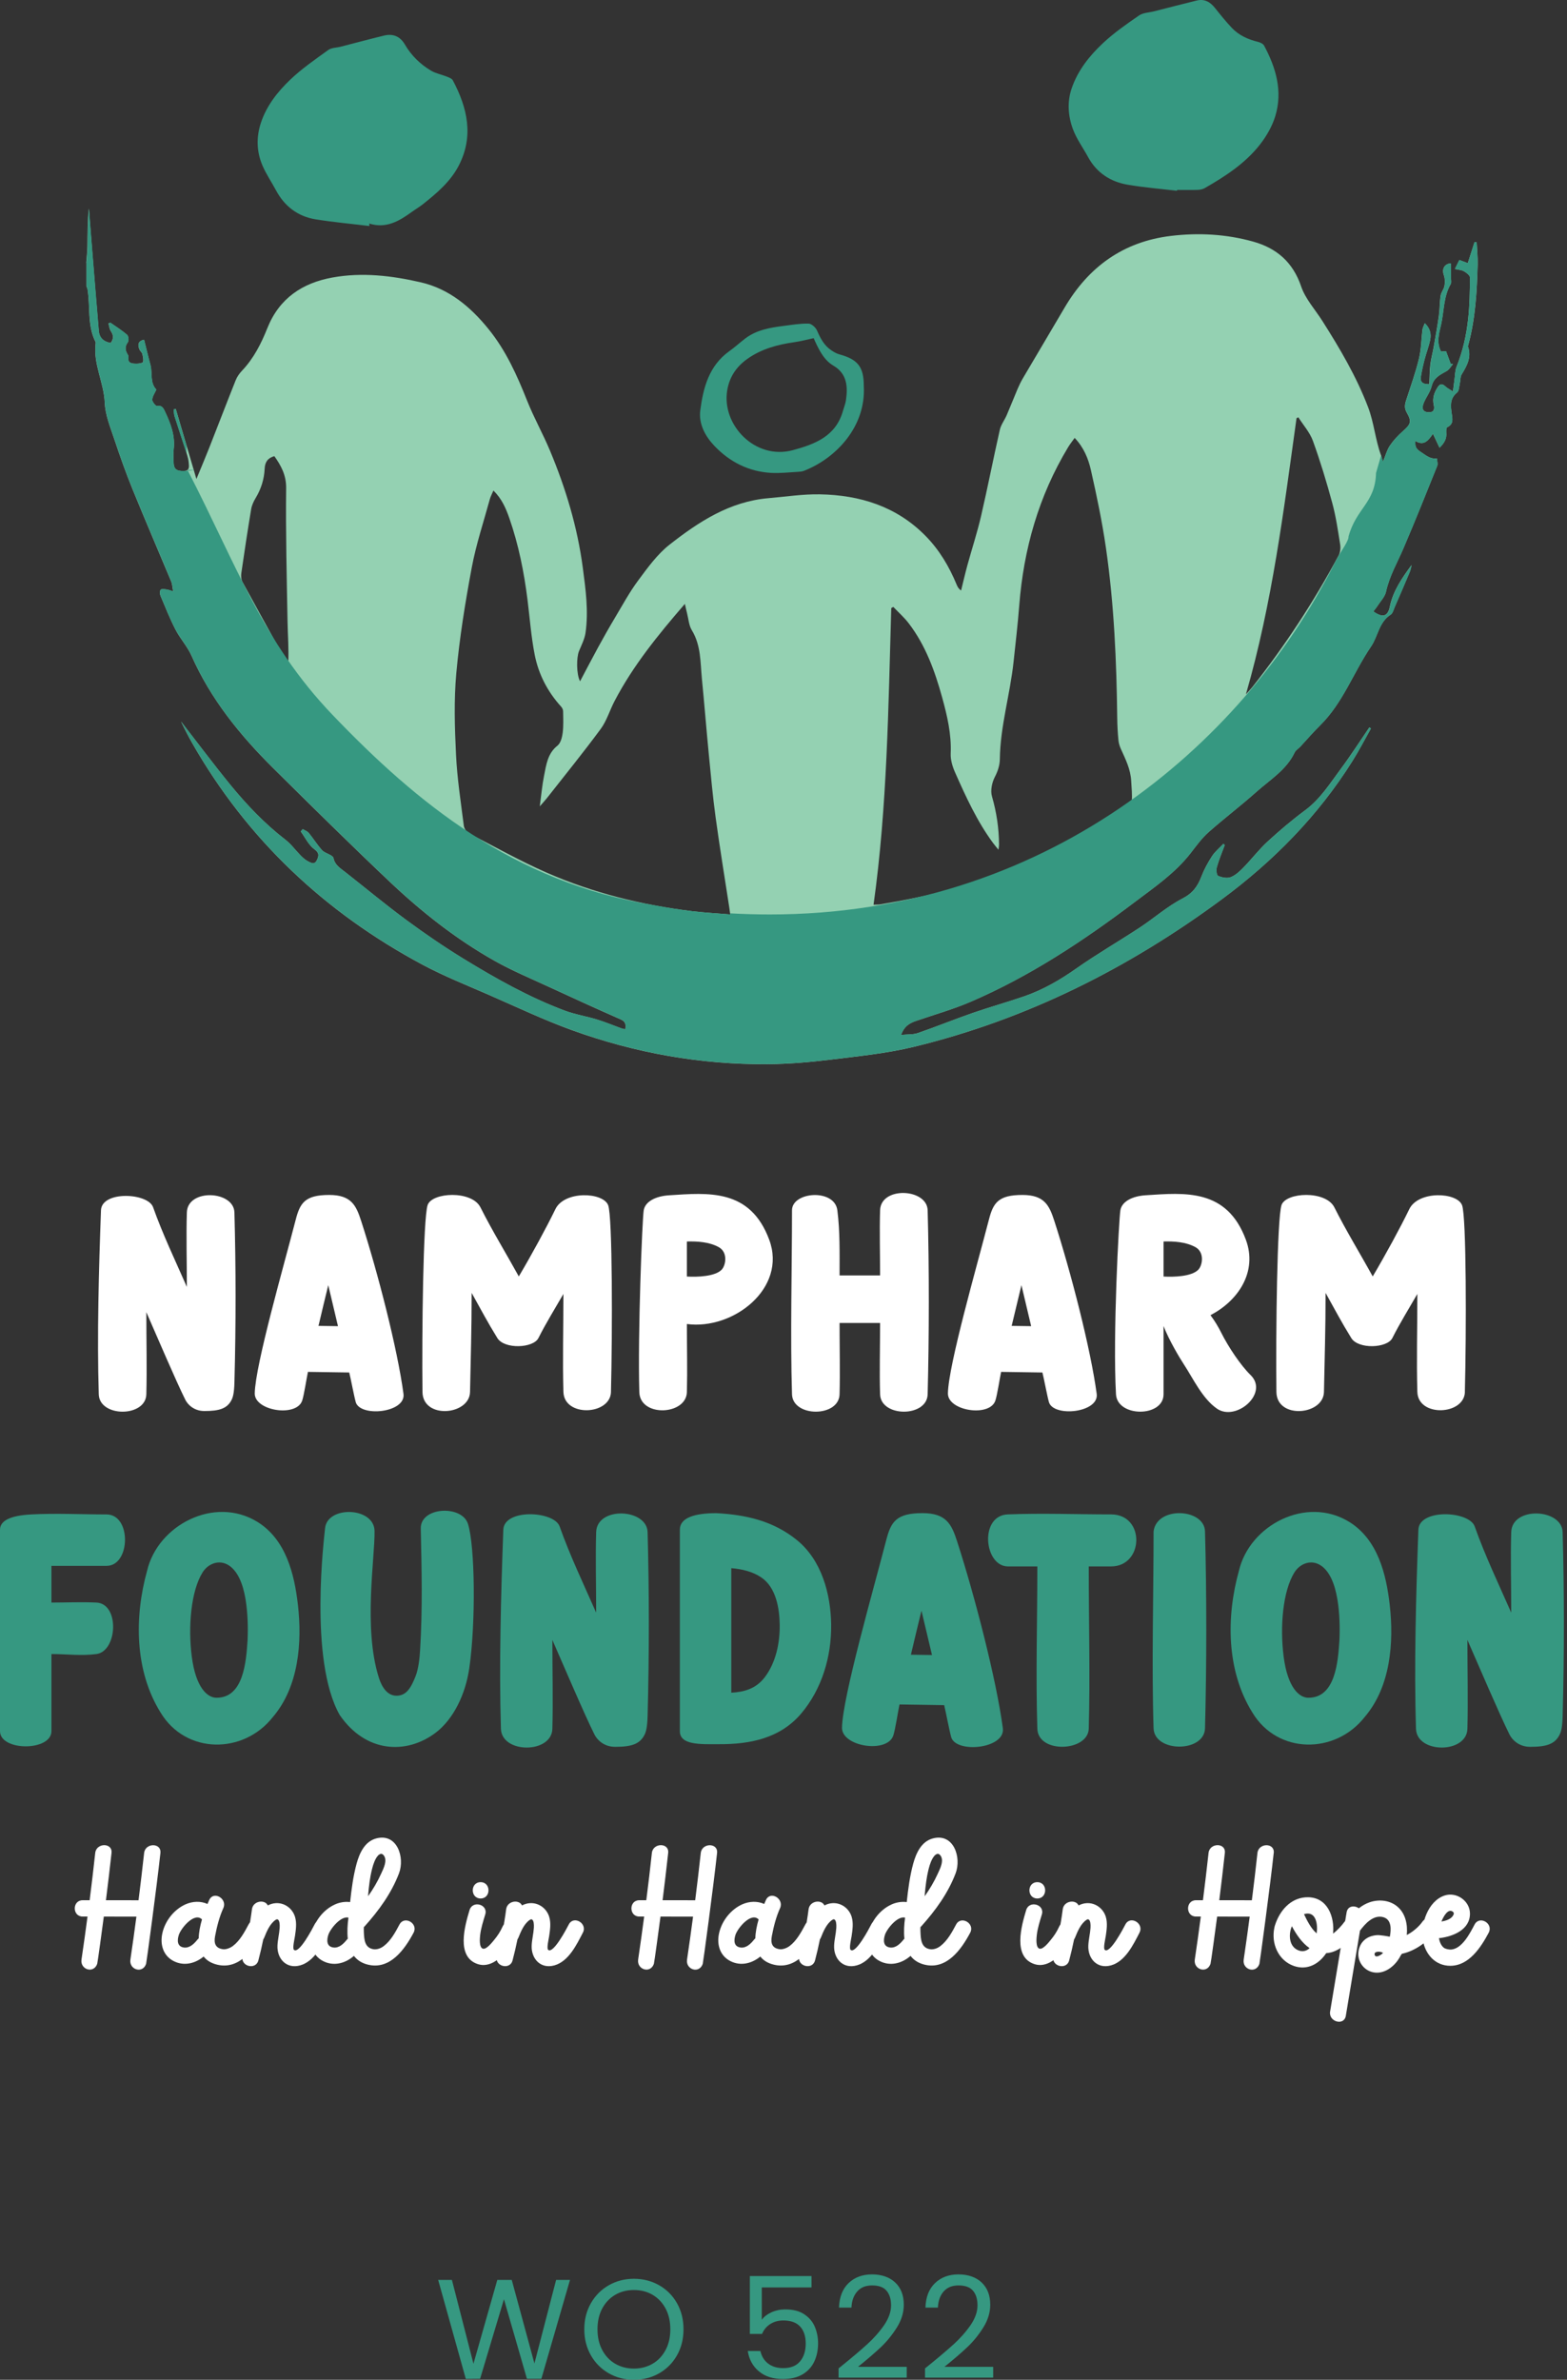 <svg width="224" height="340" viewBox="0 0 224 340" fill="none" xmlns="http://www.w3.org/2000/svg">
<rect x="0" y="0" width="224" height="340" fill="#333333" stroke="none"/>
<g clip-path="url(#clip0_56_392)">
<path d="M22.931 264.746C22.4 269.628 20.942 280.417 20.885 280.579C20.391 282.03 18.422 281.418 18.641 279.959C18.945 277.917 19.228 275.876 19.5 273.83C17.948 273.83 16.396 273.83 14.84 273.825C14.597 275.669 13.953 280.409 13.896 280.571C13.402 282.022 11.433 281.41 11.652 279.951C11.956 277.909 12.239 275.867 12.511 273.817H11.814C10.311 273.817 10.315 271.488 11.814 271.488C12.146 271.488 12.482 271.488 12.815 271.488C13.098 269.239 13.37 266.986 13.613 264.73C13.775 263.255 16.104 263.243 15.942 264.73C15.695 266.986 15.428 269.239 15.144 271.488C16.696 271.488 18.252 271.492 19.803 271.492C20.087 269.243 20.354 266.991 20.602 264.738C20.764 263.263 23.093 263.251 22.931 264.738" fill="white"/>
<path d="M37.561 276.123C36.264 278.558 34.182 281.459 31.026 280.69C30.142 280.471 29.527 280.066 29.109 279.531C28.015 280.438 26.561 280.876 25.159 280.333C23.38 279.64 22.805 277.886 23.226 276.119C23.636 274.393 24.888 272.813 26.508 272.08C27.537 271.618 28.704 271.586 29.66 272.023C29.745 271.821 29.83 271.63 29.912 271.448C30.535 270.087 32.541 271.27 31.921 272.623C31.358 273.855 30.997 275.285 30.746 276.614C30.547 277.659 30.807 278.352 31.897 278.49C32.249 278.534 32.833 278.368 33.286 278.028C34.299 277.266 34.956 276.034 35.539 274.94C36.244 273.616 38.254 274.795 37.549 276.115M28.87 274.227C27.797 273.146 25.868 275.471 25.556 276.46C25.317 277.225 25.313 278.109 26.285 278.242C27.104 278.356 27.76 277.699 28.226 277.112C28.283 277.043 28.343 276.982 28.404 276.93C28.424 276.055 28.611 275.119 28.874 274.227" fill="white"/>
<path d="M46.982 276.124C46.09 277.838 44.952 280.216 42.926 280.791C40.941 281.358 39.571 279.831 39.664 277.943C39.705 277.096 39.924 276.27 39.977 275.423C40.009 274.896 39.948 274.451 39.77 274.284C39.693 274.211 39.592 274.159 39.389 274.297C38.575 274.856 38.129 275.937 37.776 276.817C37.74 276.914 37.687 276.999 37.635 277.08C37.432 278.085 37.197 279.085 36.934 280.082C36.549 281.533 34.304 280.913 34.689 279.462C35.273 277.266 35.726 275.042 36.014 272.789C36.176 271.537 37.894 271.343 38.279 272.234C38.619 272.052 38.992 271.935 39.405 271.906C40.677 271.821 41.812 272.66 42.176 273.875C42.44 274.762 42.294 275.719 42.164 276.614C42.112 276.975 41.779 278.36 42.018 278.571C42.748 279.211 44.684 275.504 44.972 274.945C45.665 273.612 47.674 274.791 46.986 276.12" fill="white"/>
<path d="M59.124 276.124C57.824 278.559 55.741 281.46 52.589 280.69C51.69 280.471 51.045 280.025 50.592 279.438C49.486 280.41 47.978 280.897 46.532 280.337C44.753 279.649 44.178 277.89 44.599 276.128C45.013 274.402 46.261 272.822 47.881 272.089C48.578 271.773 49.336 271.663 50.049 271.752C50.247 269.897 50.49 268.037 50.977 266.254C51.39 264.755 52.135 263.094 53.78 262.657C56.77 261.862 57.901 265.375 57.034 267.652C55.944 270.5 54.165 272.943 52.143 275.196C52.099 275.245 52.054 275.285 52.01 275.326C52.002 275.549 51.998 275.775 52.01 276.002C52.054 277.092 52.119 278.251 53.335 278.478C53.776 278.559 54.343 278.429 54.854 278.04C55.867 277.27 56.523 276.051 57.106 274.953C57.816 273.628 59.825 274.807 59.12 276.128M49.81 273.972C48.716 273.693 47.197 275.589 46.925 276.456C46.686 277.226 46.682 278.105 47.65 278.239C48.473 278.352 49.125 277.696 49.591 277.112C49.632 277.064 49.672 277.019 49.717 276.979C49.611 276.019 49.672 274.977 49.81 273.972ZM52.613 270.922C53.331 269.909 53.967 268.839 54.485 267.689C54.797 266.996 55.441 265.788 54.838 265.059C54.578 264.747 54.319 264.848 54.052 265.079C54.092 265.043 53.894 265.278 53.833 265.363C53.703 265.557 53.598 265.776 53.513 265.991C53.249 266.635 53.1 267.34 52.966 268.025C52.788 268.92 52.597 270.853 52.621 270.922" fill="white"/>
<path d="M73.839 276.459C73.008 278.327 70.739 281.37 68.349 280.628C65.14 279.632 66.453 275.118 67.121 272.894C67.551 271.46 69.799 272.076 69.366 273.514C69.074 274.486 68.75 275.475 68.636 276.484C68.596 276.86 68.446 278.266 69.046 278.412C69.56 278.538 70.395 277.452 70.658 277.132C71.124 276.573 71.533 275.945 71.829 275.28C72.437 273.911 74.446 275.098 73.843 276.455M68.705 268.907C70.204 268.907 70.204 271.237 68.705 271.237C67.206 271.237 67.206 268.907 68.705 268.907Z" fill="white"/>
<path d="M83.319 276.124C82.428 277.838 81.289 280.216 79.263 280.791C77.278 281.358 75.909 279.831 76.002 277.943C76.042 277.096 76.261 276.27 76.314 275.423C76.346 274.896 76.285 274.451 76.107 274.284C76.03 274.211 75.925 274.159 75.726 274.297C74.912 274.856 74.466 275.937 74.114 276.817C74.073 276.914 74.025 276.999 73.972 277.08C73.766 278.085 73.534 279.085 73.271 280.082C72.886 281.533 70.642 280.913 71.027 279.462C71.61 277.266 72.064 275.042 72.352 272.789C72.513 271.537 74.231 271.343 74.616 272.234C74.957 272.052 75.329 271.935 75.743 271.906C77.015 271.821 78.149 272.66 78.514 273.875C78.777 274.762 78.631 275.719 78.502 276.614C78.449 276.975 78.117 278.36 78.356 278.571C79.085 279.211 81.022 275.504 81.309 274.945C82.002 273.612 84.012 274.791 83.323 276.12" fill="white"/>
<path d="M102.503 264.746C101.973 269.628 100.514 280.417 100.457 280.579C99.963 282.03 97.994 281.418 98.213 279.959C98.517 277.917 98.8 275.876 99.072 273.83C97.52 273.83 95.968 273.83 94.417 273.825C94.174 275.669 93.529 280.409 93.473 280.571C92.978 282.022 91.009 281.41 91.224 279.951C91.528 277.909 91.811 275.867 92.083 273.817H91.386C89.883 273.817 89.887 271.488 91.386 271.488C91.718 271.488 92.055 271.488 92.387 271.488C92.674 269.239 92.942 266.986 93.185 264.73C93.347 263.255 95.677 263.243 95.515 264.73C95.267 266.986 95 269.239 94.716 271.488C96.268 271.488 97.824 271.492 99.376 271.492C99.659 269.243 99.931 266.991 100.174 264.738C100.336 263.263 102.666 263.251 102.503 264.738" fill="white"/>
<path d="M117.134 276.123C115.838 278.558 113.755 281.459 110.603 280.69C109.72 280.471 109.1 280.066 108.687 279.531C107.589 280.438 106.138 280.876 104.741 280.333C102.962 279.64 102.387 277.886 102.808 276.119C103.221 274.393 104.469 272.813 106.09 272.08C107.119 271.618 108.282 271.586 109.242 272.023C109.327 271.821 109.412 271.63 109.493 271.448C110.117 270.087 112.122 271.27 111.507 272.623C110.943 273.855 110.583 275.285 110.332 276.614C110.133 277.659 110.392 278.352 111.482 278.49C111.835 278.534 112.418 278.368 112.872 278.028C113.885 277.266 114.541 276.034 115.129 274.94C115.834 273.616 117.843 274.795 117.138 276.115M108.44 274.227C107.366 273.146 105.437 275.471 105.125 276.46C104.886 277.225 104.882 278.109 105.855 278.242C106.677 278.356 107.329 277.699 107.795 277.112C107.852 277.043 107.913 276.982 107.974 276.93C107.994 276.055 108.18 275.119 108.444 274.227" fill="white"/>
<path d="M126.553 276.124C125.658 277.838 124.523 280.216 122.493 280.791C120.508 281.358 119.143 279.831 119.236 277.943C119.276 277.096 119.495 276.27 119.548 275.423C119.58 274.896 119.515 274.451 119.341 274.284C119.264 274.211 119.159 274.159 118.96 274.297C118.146 274.856 117.7 275.937 117.348 276.817C117.307 276.914 117.259 276.999 117.206 277.08C117.004 278.085 116.769 279.085 116.509 280.082C116.124 281.533 113.88 280.913 114.261 279.462C114.844 277.266 115.298 275.042 115.585 272.789C115.748 271.537 117.465 271.343 117.85 272.234C118.191 272.052 118.563 271.935 118.981 271.906C120.249 271.821 121.387 272.66 121.748 273.875C122.011 274.762 121.865 275.719 121.736 276.614C121.683 276.975 121.351 278.36 121.59 278.571C122.319 279.211 124.256 275.504 124.543 274.945C125.236 273.612 127.246 274.791 126.557 276.12" fill="white"/>
<path d="M138.692 276.124C137.396 278.559 135.313 281.46 132.157 280.69C131.258 280.471 130.609 280.025 130.16 279.438C129.054 280.41 127.546 280.897 126.1 280.337C124.321 279.649 123.746 277.89 124.167 276.128C124.577 274.402 125.828 272.822 127.449 272.089C128.146 271.773 128.904 271.663 129.617 271.752C129.815 269.897 130.058 268.037 130.544 266.254C130.958 264.755 131.703 263.094 133.348 262.657C136.334 261.862 137.469 265.375 136.601 267.652C135.512 270.5 133.733 272.943 131.711 275.196C131.667 275.245 131.622 275.285 131.578 275.326C131.569 275.549 131.565 275.775 131.578 276.002C131.622 277.092 131.687 278.251 132.902 278.478C133.344 278.559 133.911 278.429 134.422 278.04C135.431 277.27 136.091 276.051 136.674 274.953C137.379 273.628 139.393 274.807 138.688 276.128M129.378 273.972C128.284 273.693 126.764 275.589 126.493 276.456C126.254 277.226 126.25 278.105 127.218 278.239C128.041 278.352 128.693 277.696 129.159 277.112C129.199 277.064 129.24 277.019 129.284 276.979C129.179 276.019 129.24 274.977 129.378 273.972ZM132.181 270.922C132.898 269.909 133.534 268.839 134.057 267.689C134.369 266.996 135.013 265.788 134.406 265.059C134.146 264.747 133.891 264.848 133.62 265.079C133.66 265.043 133.462 265.278 133.401 265.363C133.271 265.557 133.166 265.776 133.077 265.991C132.813 266.635 132.663 267.34 132.53 268.025C132.351 268.92 132.161 270.853 132.185 270.922" fill="white"/>
<path d="M153.411 276.459C152.576 278.327 150.311 281.37 147.917 280.628C144.712 279.632 146.025 275.118 146.689 272.894C147.119 271.46 149.367 272.076 148.934 273.514C148.642 274.486 148.318 275.475 148.205 276.484C148.164 276.86 148.014 278.266 148.61 278.412C149.124 278.538 149.959 277.452 150.222 277.132C150.688 276.573 151.097 275.945 151.393 275.28C152.005 273.911 154.01 275.098 153.407 276.455M148.278 268.907C149.781 268.907 149.777 271.237 148.278 271.237C146.779 271.237 146.779 268.907 148.278 268.907Z" fill="white"/>
<path d="M162.891 276.124C162 277.838 160.861 280.216 158.831 280.791C156.846 281.358 155.481 279.831 155.574 277.943C155.615 277.096 155.833 276.27 155.886 275.423C155.918 274.896 155.858 274.451 155.679 274.284C155.602 274.211 155.497 274.159 155.299 274.297C154.484 274.856 154.039 275.937 153.682 276.817C153.646 276.914 153.593 276.999 153.54 277.08C153.334 278.085 153.103 279.085 152.839 280.082C152.454 281.533 150.21 280.913 150.591 279.462C151.174 277.266 151.628 275.042 151.916 272.789C152.078 271.537 153.795 271.343 154.18 272.234C154.521 272.052 154.893 271.935 155.311 271.906C156.579 271.821 157.717 272.66 158.078 273.875C158.341 274.762 158.195 275.719 158.066 276.614C158.013 276.975 157.681 278.36 157.92 278.571C158.649 279.211 160.586 275.504 160.873 274.945C161.566 273.612 163.576 274.791 162.887 276.12" fill="white"/>
<path d="M182.076 264.746C181.545 269.628 180.086 280.417 180.03 280.579C179.535 282.03 177.566 281.418 177.785 279.959C178.089 277.917 178.373 275.876 178.644 273.83C177.092 273.83 175.541 273.83 173.989 273.825C173.746 275.669 173.102 280.409 173.041 280.571C172.547 282.022 170.577 281.41 170.796 279.951C171.1 277.909 171.384 275.867 171.655 273.817H170.958C169.455 273.817 169.459 271.488 170.958 271.488C171.291 271.488 171.627 271.488 171.959 271.488C172.243 269.239 172.514 266.986 172.761 264.73C172.923 263.255 175.253 263.243 175.091 264.73C174.844 266.986 174.576 269.239 174.293 271.488C175.844 271.488 177.396 271.492 178.952 271.492C179.236 269.243 179.507 266.991 179.75 264.738C179.912 263.263 182.242 263.251 182.08 264.738" fill="white"/>
<path d="M194.21 275.733C193.156 277.172 191.499 278.942 189.579 279.048C188.574 280.571 186.889 281.555 184.956 280.879C182.703 280.089 181.687 277.63 182.169 275.413C182.177 275.353 182.189 275.288 182.209 275.223C182.229 275.146 182.258 275.065 182.282 274.988C182.319 274.87 182.359 274.757 182.404 274.644C182.408 274.631 182.416 274.623 182.416 274.615C183.165 272.683 184.741 271.03 186.998 271.062C189.773 271.103 190.794 273.858 190.559 276.252C191.216 275.77 191.848 275.041 192.2 274.558C193.075 273.359 195.097 274.522 194.21 275.733ZM187.201 278.334C186.115 277.589 185.292 276.365 184.673 275.199C184.644 275.272 184.612 275.349 184.587 275.421C184.583 275.438 184.575 275.454 184.567 275.47C184.567 275.478 184.567 275.482 184.563 275.486C184.203 276.617 184.328 278.112 185.572 278.634C186.232 278.91 186.779 278.727 187.201 278.334ZM186.455 273.461C186.455 273.461 186.423 273.473 186.407 273.477C186.812 274.336 187.403 275.543 188.214 276.224C188.404 274.931 188.128 272.991 186.455 273.461Z" fill="white"/>
<path d="M205.351 275.734C204.245 277.306 202.373 278.72 200.404 279.137C200.364 279.198 200.319 279.255 200.27 279.308C200.129 279.587 199.971 279.85 199.801 280.085C199.023 281.179 197.71 282.059 196.312 281.787C194.918 281.516 193.974 280.171 194.201 278.761C194.404 277.484 195.315 276.597 196.815 276.476C197.26 276.439 198.435 276.646 198.662 276.702C198.662 276.702 198.666 276.702 198.67 276.702C198.885 275.649 198.925 274.267 197.775 273.919C196.369 273.494 195.153 274.823 194.408 275.835C193.731 279.891 193.059 283.951 192.382 288.006C192.135 289.485 189.89 288.853 190.138 287.386C190.802 283.392 192.398 273.81 192.496 273.218C192.654 272.274 193.626 272.193 194.246 272.639C194.708 272.274 195.222 271.97 195.798 271.776C197.127 271.322 198.69 271.476 199.776 272.416C200.903 273.384 201.243 274.92 201.097 276.455C202.021 275.981 202.851 275.24 203.333 274.555C204.188 273.336 206.21 274.502 205.347 275.73M197.702 279.008C197.26 278.74 196.454 278.785 196.494 279.202C196.555 279.842 197.362 279.336 197.601 279.117C197.637 279.085 197.669 279.044 197.706 279.008" fill="white"/>
<path d="M212.811 276.123C211.693 278.217 209.987 280.863 207.301 280.855C205.17 280.847 203.74 279.218 203.399 277.2C203.018 274.952 204.104 271.609 206.499 270.815C208.204 270.248 210.121 271.577 210.129 273.392C210.141 275.709 207.71 276.665 205.786 276.9C205.753 276.9 205.725 276.904 205.692 276.904C205.79 277.435 206 277.966 206.393 278.274C206.64 278.468 207.191 278.562 207.487 278.529C209.047 278.363 210.141 276.179 210.793 274.952C211.502 273.627 213.512 274.806 212.807 276.127M206.049 274.526C206.665 274.429 207.406 274.206 207.722 273.663C207.876 273.408 207.848 273.246 207.649 273.108C207.046 272.691 206.438 273.586 206.049 274.526Z" fill="white"/>
<path d="M12.332 37.557C12.389 36.758 12.486 35.956 12.499 35.158C12.523 33.371 12.507 31.585 12.697 29.794C12.827 31.447 12.957 33.096 13.09 34.749C13.426 38.926 13.755 43.099 14.115 47.272C14.2 48.257 14.804 48.832 15.825 48.998C16.258 48.411 16.25 47.896 15.845 47.305C15.639 47.005 15.61 46.579 15.505 46.211C15.594 46.174 15.679 46.138 15.768 46.101C16.575 46.669 17.417 47.191 18.159 47.831C18.365 48.01 18.434 48.658 18.276 48.881C17.871 49.444 17.855 49.934 18.163 50.501C18.24 50.643 18.369 50.809 18.349 50.943C18.183 51.972 18.912 51.956 19.56 51.96C19.872 51.96 20.407 51.863 20.448 51.713C20.541 51.348 20.431 50.919 20.334 50.534C20.282 50.331 20.051 50.177 19.957 49.979C19.642 49.274 19.71 48.719 20.594 48.54C20.897 49.748 21.173 50.947 21.497 52.13C21.817 53.301 21.38 54.666 22.344 55.659C22.141 56.113 21.793 56.591 21.756 57.093C21.736 57.397 22.247 58.033 22.437 58.005C23.219 57.879 23.381 58.394 23.616 58.884C24.414 60.569 25.054 62.287 24.819 64.216C24.746 64.823 24.795 65.451 24.811 66.067C24.84 67.023 25.22 67.319 26.266 67.295C27.153 67.275 27.019 66.63 26.979 66.108C26.942 65.634 26.805 65.164 26.659 64.706C26.1 62.952 25.508 61.205 24.953 59.447C24.86 59.147 24.872 58.811 24.835 58.495C24.933 58.471 25.03 58.442 25.123 58.418C26.091 61.7 27.06 64.986 28.077 68.437C28.721 66.87 29.329 65.447 29.896 64.009C31.168 60.784 32.404 57.543 33.692 54.322C33.891 53.824 34.227 53.346 34.6 52.956C36.273 51.202 37.343 49.071 38.218 46.879C39.928 42.597 43.242 40.425 47.532 39.647C51.766 38.877 56.032 39.384 60.169 40.34C64.192 41.272 67.255 43.828 69.84 47.021C72.332 50.096 73.908 53.621 75.354 57.255C76.322 59.69 77.623 61.991 78.632 64.414C80.876 69.782 82.546 75.321 83.311 81.115C83.72 84.206 84.146 87.301 83.7 90.413C83.57 91.312 83.117 92.175 82.764 93.038C82.396 93.938 82.379 96.304 82.918 97.341C83.83 95.627 84.648 94.039 85.507 92.471C86.281 91.057 87.071 89.655 87.897 88.274C88.979 86.467 89.984 84.599 91.236 82.918C92.585 81.103 93.959 79.19 95.709 77.817C99.878 74.547 104.314 71.646 109.841 71.176C112.292 70.97 114.747 70.581 117.194 70.625C122.919 70.731 128.133 72.335 132.282 76.54C134.275 78.558 135.689 80.948 136.763 83.554C136.88 83.837 137.022 84.109 137.383 84.372C137.683 83.165 137.962 81.949 138.29 80.746C138.931 78.408 139.692 76.099 140.239 73.737C141.191 69.641 141.993 65.512 142.921 61.412C143.087 60.675 143.598 60.026 143.906 59.313C144.441 58.074 144.931 56.818 145.458 55.578C145.684 55.047 145.94 54.525 146.231 54.026C148.204 50.672 150.198 47.333 152.167 43.978C155.603 38.124 160.57 34.522 167.38 33.704C171.339 33.23 175.289 33.444 179.138 34.518C182.488 35.454 184.822 37.451 185.997 40.923C186.605 42.714 188.007 44.234 189.048 45.879C191.532 49.796 193.881 53.767 195.555 58.142C196.422 60.407 196.592 62.806 197.414 65.05C197.503 65.289 197.56 65.541 197.69 65.97C198.054 65.095 198.249 64.313 198.67 63.685C199.185 62.923 199.833 62.222 200.53 61.615C201.644 60.638 201.839 60.229 201.105 58.969C200.741 58.345 200.797 57.843 200.992 57.231C201.636 55.242 202.345 53.269 202.839 51.239C203.163 49.906 203.163 48.488 203.334 47.114C203.366 46.847 203.516 46.592 203.67 46.174C204.448 46.932 204.602 47.738 204.436 48.565C204.245 49.509 203.881 50.42 203.633 51.356C203.423 52.162 203.244 52.985 203.107 53.807C202.969 54.618 203.419 54.922 204.314 54.889C204.359 53.957 204.355 53.029 204.46 52.11C204.553 51.291 204.784 50.489 204.926 49.675C205.193 48.16 205.473 46.644 205.683 45.121C205.817 44.169 205.789 43.192 205.935 42.244C206.012 41.758 206.401 41.325 206.486 40.843C206.571 40.352 206.567 39.785 206.401 39.323C206.076 38.411 206.494 37.67 207.405 37.634C207.405 38.306 207.405 38.975 207.405 39.647C207.405 39.967 207.507 40.352 207.369 40.591C206.316 42.398 206.437 44.469 205.987 46.409C205.688 47.69 205.319 48.921 205.987 50.234C206.218 50.218 206.461 50.197 206.704 50.177C206.923 50.769 207.142 51.36 207.361 51.952C207.47 51.976 207.58 52.004 207.689 52.029C207.397 52.365 207.166 52.803 206.798 53.009C205.87 53.536 204.95 53.941 204.65 55.173C204.44 56.044 203.804 56.801 203.484 57.652C203.285 58.187 203.232 58.835 204.148 58.9C204.987 58.957 205.088 58.467 204.95 57.847C204.735 56.882 205.019 56.06 205.546 55.274C205.89 54.764 206.218 54.832 206.627 55.221C206.883 55.464 207.219 55.622 207.693 55.93C207.794 55.14 207.855 54.634 207.928 54.127C208.009 53.552 207.997 52.936 208.208 52.41C209.103 50.197 209.618 47.888 209.873 45.538C210.087 43.585 210.116 41.612 210.128 39.647C210.128 39.343 209.63 38.959 209.281 38.76C208.937 38.561 208.483 38.545 207.981 38.428C208.204 37.978 208.398 37.581 208.613 37.148C209.018 37.301 209.338 37.419 209.816 37.601C210.144 36.576 210.464 35.584 210.784 34.587C210.886 34.603 210.987 34.619 211.088 34.636C211.141 35.681 211.254 36.722 211.23 37.763C211.125 41.629 210.91 45.486 209.901 49.245C209.877 49.339 209.82 49.452 209.844 49.529C210.375 51.052 209.686 52.272 208.933 53.508C208.714 53.868 208.771 54.387 208.669 54.828C208.568 55.266 208.564 55.861 208.276 56.092C207.215 56.943 207.361 58.025 207.523 59.119C207.636 59.885 207.794 60.602 206.879 61.039C206.737 61.108 206.713 61.554 206.737 61.813C206.818 62.668 206.461 63.304 205.777 63.965C205.461 63.292 205.189 62.717 204.837 61.971C204.152 62.976 203.516 63.738 202.329 63C202.244 63.851 202.434 64.139 203.119 64.588C203.872 65.083 204.456 65.622 205.4 65.504C205.42 65.857 205.566 66.258 205.449 66.553C203.864 70.496 202.284 74.438 200.611 78.339C199.732 80.389 198.601 82.326 198.119 84.55C197.965 85.259 197.354 85.875 196.936 86.523C196.75 86.815 196.523 87.079 196.312 87.358C197.625 88.29 198.379 88.108 198.67 86.689C199.14 84.4 200.437 82.569 201.782 80.722C201.697 81.058 201.648 81.41 201.514 81.726C200.814 83.392 200.096 85.053 199.371 86.71C199.205 87.095 199.092 87.617 198.784 87.816C197.094 88.894 196.981 90.903 195.98 92.37C193.46 96.065 191.969 100.42 188.699 103.633C187.711 104.605 186.807 105.663 185.863 106.68C185.596 106.963 185.211 107.182 185.057 107.514C183.87 110.002 181.549 111.392 179.604 113.126C177.375 115.115 174.985 116.918 172.749 118.903C171.788 119.758 171.015 120.828 170.22 121.853C167.996 124.725 165.03 126.747 162.182 128.894C154.853 134.425 147.22 139.477 138.756 143.119C136.232 144.205 133.57 144.959 130.965 145.85C130.062 146.162 129.264 146.567 128.802 147.864C129.75 147.77 130.532 147.831 131.212 147.596C133.842 146.689 136.423 145.635 139.052 144.724C141.495 143.877 143.995 143.184 146.442 142.337C149.116 141.409 151.535 140.008 153.86 138.371C156.806 136.3 159.938 134.493 162.948 132.512C165.002 131.163 166.874 129.49 169.037 128.376C170.488 127.626 171.197 126.646 171.732 125.252C172.125 124.231 172.66 123.242 173.259 122.323C173.689 121.662 174.333 121.14 174.88 120.556C174.945 120.617 175.005 120.674 175.07 120.734C174.689 121.776 174.252 122.805 173.948 123.866C173.834 124.263 173.903 125.049 174.11 125.138C174.653 125.373 175.402 125.531 175.921 125.329C176.614 125.062 177.226 124.486 177.76 123.935C178.931 122.736 179.956 121.383 181.188 120.248C182.906 118.672 184.693 117.157 186.564 115.771C188.736 114.163 190.126 111.926 191.685 109.828C193.108 107.915 194.396 105.902 195.741 103.933C195.818 103.977 195.895 104.026 195.972 104.071C195.085 105.639 194.262 107.243 193.306 108.762C188.4 116.57 182.027 123.032 174.653 128.481C161.335 138.322 146.762 145.651 130.613 149.565C126.663 150.521 122.562 150.918 118.515 151.417C115.618 151.769 112.693 152.012 109.78 152.037C100.178 152.118 90.843 150.456 81.828 147.203C77.781 145.741 73.871 143.881 69.921 142.155C66.712 140.753 63.443 139.457 60.363 137.808C46.463 130.365 35.373 119.957 27.509 106.222C26.922 105.197 26.383 104.144 25.881 103.09C28.206 106.088 30.479 109.135 32.878 112.072C35.244 114.969 37.817 117.676 40.798 119.973C41.613 120.601 42.233 121.472 42.962 122.213C43.254 122.509 43.574 122.805 43.934 123.007C44.368 123.246 44.943 123.607 45.271 122.943C45.535 122.412 45.745 121.913 44.947 121.334C44.117 120.734 43.627 119.657 42.99 118.79C43.084 118.68 43.181 118.571 43.278 118.462C43.566 118.636 43.926 118.753 44.129 118.996C44.785 119.799 45.336 120.686 46.021 121.456C46.333 121.804 46.872 121.946 47.297 122.205C47.443 122.294 47.642 122.436 47.666 122.578C47.852 123.587 48.654 124.049 49.364 124.608C52.273 126.897 55.121 129.263 58.099 131.459C60.732 133.4 63.443 135.255 66.234 136.965C70.857 139.797 75.593 142.459 80.682 144.375C82.189 144.942 83.809 145.194 85.353 145.668C86.528 146.024 87.662 146.506 88.817 146.924C88.987 146.984 89.174 147.009 89.376 147.053C89.506 146.364 89.421 145.943 88.712 145.635C85.3 144.136 81.913 142.588 78.53 141.025C75.913 139.813 73.235 138.699 70.727 137.289C65.177 134.169 60.201 130.231 55.591 125.864C50 120.568 44.522 115.16 39.052 109.739C34.296 105.023 30.115 99.877 27.372 93.674C26.788 92.358 25.755 91.248 25.091 89.959C24.276 88.383 23.62 86.722 22.931 85.085C22.83 84.842 22.826 84.4 22.98 84.251C23.126 84.105 23.531 84.186 23.814 84.222C24.058 84.251 24.293 84.352 24.75 84.49C24.637 83.902 24.629 83.452 24.467 83.067C22.631 78.672 20.739 74.296 18.941 69.884C17.988 67.546 17.142 65.164 16.348 62.773C15.78 61.06 15.047 59.301 14.974 57.539C14.857 54.662 13.317 52.041 13.665 49.124C13.678 49.031 13.69 48.913 13.649 48.832C12.45 46.458 12.928 43.833 12.515 41.337C12.486 41.179 12.405 41.033 12.349 40.883V37.565L12.332 37.557ZM104.387 130.657C104.326 130.195 104.294 129.94 104.254 129.684C103.597 125.394 102.888 121.111 102.301 116.813C101.887 113.798 101.616 110.76 101.32 107.733C100.972 104.152 100.688 100.566 100.336 96.989C100.105 94.626 100.218 92.204 98.893 90.036C98.472 89.347 98.423 88.432 98.213 87.617C98.115 87.237 98.03 86.847 97.901 86.28C94.048 90.733 90.49 95.113 87.853 100.157C87.164 101.474 86.735 102.973 85.868 104.148C83.384 107.518 80.739 110.768 78.154 114.062C77.878 114.41 77.57 114.734 77.161 115.204C77.376 113.604 77.493 112.21 77.769 110.849C78.085 109.285 78.259 107.664 79.693 106.526C80.147 106.165 80.354 105.343 80.435 104.699C80.564 103.682 80.512 102.64 80.495 101.611C80.495 101.388 80.362 101.125 80.208 100.955C78.283 98.836 76.991 96.352 76.44 93.577C75.929 90.984 75.735 88.326 75.407 85.697C74.912 81.734 74.13 77.829 72.814 74.049C72.328 72.659 71.752 71.278 70.533 70.082C70.322 70.581 70.124 70.941 70.018 71.326C69.131 74.571 68.053 77.788 67.437 81.086C66.505 86.078 65.687 91.114 65.229 96.166C64.877 100.031 64.998 103.957 65.189 107.843C65.351 111.23 65.877 114.605 66.303 117.975C66.352 118.372 66.7 118.883 67.052 119.069C70.735 120.986 74.37 123.02 78.166 124.685C84.766 127.578 91.722 129.291 98.873 130.175C100.672 130.397 102.483 130.487 104.387 130.649M153.613 62.575C153.236 63.102 152.937 63.478 152.69 63.888C148.484 70.852 146.325 78.445 145.697 86.519C145.49 89.197 145.174 91.871 144.89 94.541C144.396 99.205 142.986 103.738 142.925 108.471C142.913 109.342 142.638 110.18 142.204 111.019C141.791 111.817 141.56 112.96 141.803 113.79C142.455 116.051 142.796 118.328 142.812 120.666C142.812 120.864 142.771 121.059 142.731 121.407C142.403 120.998 142.172 120.73 141.961 120.447C139.672 117.343 138.08 113.859 136.528 110.363C136.159 109.532 135.864 108.564 135.9 107.672C136.022 104.897 135.402 102.26 134.676 99.634C133.635 95.866 132.314 92.212 129.908 89.064C129.26 88.213 128.441 87.492 127.7 86.714C127.602 86.766 127.501 86.823 127.404 86.876C126.987 101.012 126.837 115.164 124.872 129.267C125.261 129.247 125.552 129.255 125.836 129.21C132.63 128.08 139.291 126.455 145.729 123.968C151.142 121.873 156.267 119.239 160.963 115.8C161.4 115.48 161.704 115.184 161.773 114.54C161.878 113.543 161.749 112.595 161.704 111.619C161.623 109.868 160.874 108.45 160.205 106.951C160.027 106.55 159.905 106.1 159.869 105.659C159.776 104.658 159.719 103.649 159.707 102.644C159.61 94.497 159.261 86.361 158.094 78.295C157.555 74.555 156.778 70.848 155.943 67.161C155.578 65.545 154.938 63.952 153.629 62.571M178.109 99.197C178.526 98.727 178.769 98.48 178.984 98.212C183.667 92.293 187.788 86.005 191.357 79.356C191.596 78.915 191.653 78.287 191.572 77.78C191.256 75.799 190.972 73.802 190.446 71.869C189.635 68.875 188.736 65.901 187.679 62.988C187.237 61.773 186.305 60.739 185.596 59.621C185.511 59.662 185.426 59.706 185.337 59.747C183.501 72.902 181.885 86.094 178.105 99.189M39.214 65.172C38.262 65.435 37.873 66.043 37.833 66.959C37.764 68.474 37.322 69.872 36.532 71.176C36.241 71.658 35.989 72.213 35.9 72.764C35.398 75.795 34.936 78.83 34.498 81.868C34.438 82.285 34.474 82.796 34.669 83.153C36.65 86.803 38.667 90.429 40.681 94.059C40.827 94.323 41.029 94.553 41.204 94.801C41.305 92.726 41.135 90.733 41.102 88.736C40.989 82.407 40.831 76.075 40.904 69.746C40.924 67.878 40.187 66.549 39.218 65.168" fill="#94D1B2"/>
<path d="M209.893 49.245C210.906 45.481 211.117 41.629 211.222 37.763C211.251 36.726 211.129 35.673 211.093 34.632C210.987 34.619 210.882 34.607 210.777 34.591C210.461 35.575 210.145 36.576 209.816 37.601C209.33 37.419 209.014 37.297 208.609 37.139C208.398 37.573 208.2 37.97 207.977 38.416C208.475 38.545 208.937 38.561 209.278 38.76C209.634 38.959 210.12 39.339 210.12 39.639C210.12 41.612 210.08 43.585 209.873 45.534C209.622 47.888 209.112 50.202 208.216 52.414C207.993 52.94 208.005 53.56 207.928 54.123C207.864 54.638 207.799 55.136 207.706 55.926C207.232 55.622 206.891 55.464 206.64 55.229C206.231 54.836 205.903 54.768 205.562 55.27C205.024 56.06 204.744 56.886 204.959 57.847C205.105 58.462 204.999 58.953 204.157 58.9C203.249 58.835 203.302 58.191 203.5 57.648C203.816 56.793 204.448 56.044 204.659 55.177C204.963 53.941 205.882 53.532 206.814 53.005C207.171 52.794 207.406 52.361 207.698 52.033C207.592 52.008 207.487 51.98 207.369 51.952C207.159 51.36 206.936 50.769 206.713 50.177C206.478 50.189 206.227 50.218 206.004 50.23C205.331 48.917 205.7 47.69 206.004 46.401C206.45 44.469 206.332 42.39 207.386 40.587C207.519 40.352 207.41 39.955 207.426 39.639V37.626C206.506 37.666 206.097 38.399 206.413 39.311C206.583 39.785 206.583 40.348 206.506 40.834C206.413 41.321 206.032 41.754 205.955 42.24C205.81 43.188 205.838 44.161 205.704 45.121C205.494 46.636 205.206 48.147 204.943 49.671C204.797 50.485 204.574 51.287 204.485 52.106C204.379 53.025 204.379 53.949 204.339 54.881C203.431 54.922 202.986 54.618 203.127 53.803C203.261 52.977 203.443 52.158 203.654 51.356C203.889 50.408 204.258 49.501 204.444 48.557C204.614 47.742 204.468 46.924 203.678 46.174C203.537 46.596 203.375 46.843 203.35 47.106C203.18 48.488 203.18 49.894 202.852 51.235C202.35 53.26 201.653 55.233 201.013 57.219C200.814 57.839 200.749 58.337 201.118 58.957C201.855 60.221 201.657 60.626 200.538 61.602C199.854 62.206 199.197 62.919 198.683 63.681C198.262 64.297 198.067 65.087 197.711 65.958C197.581 65.537 197.512 65.285 197.435 65.038L196.702 67.574C196.584 71.901 193.87 72.578 192.764 76.67C192.845 77.185 191.621 78.915 191.386 79.348C191.204 79.676 191.03 80.004 190.847 80.333C190.847 80.345 190.847 80.361 190.835 80.361C177.348 107.069 148.938 130.649 110.068 130.649C108.16 130.649 106.268 130.596 104.388 130.491C104.4 130.543 104.4 130.596 104.412 130.649C102.504 130.491 100.705 130.397 98.902 130.175C97.075 129.952 95.243 129.66 93.445 129.32C73.422 126.062 59.562 114.686 47.545 102.146C37.533 91.701 33.875 80.855 26.809 67.153H27.717C27.599 67.23 26.517 67.283 26.282 67.283C25.229 67.307 24.848 67.007 24.824 66.047C24.812 65.443 24.755 64.811 24.836 64.208C25.071 62.275 24.427 60.565 23.637 58.88C23.402 58.382 23.227 57.867 22.454 58.001C22.267 58.029 21.757 57.397 21.769 57.093C21.809 56.595 22.162 56.109 22.36 55.659C21.4 54.658 21.834 53.293 21.518 52.122C21.19 50.939 20.914 49.74 20.61 48.544C19.727 48.715 19.662 49.266 19.978 49.979C20.071 50.177 20.294 50.331 20.347 50.53C20.452 50.91 20.558 51.344 20.464 51.713C20.424 51.859 19.885 51.964 19.569 51.964C18.925 51.952 18.2 51.976 18.374 50.939C18.386 50.809 18.256 50.651 18.175 50.505C17.871 49.938 17.888 49.44 18.293 48.889C18.451 48.666 18.386 48.01 18.175 47.835C17.438 47.191 16.595 46.664 15.793 46.101C15.7 46.142 15.611 46.166 15.518 46.207C15.635 46.575 15.663 46.997 15.858 47.301C16.267 47.892 16.279 48.419 15.846 48.998C14.821 48.828 14.217 48.261 14.136 47.276C13.779 43.107 13.451 38.922 13.111 34.753C12.981 33.096 12.848 31.451 12.718 29.794C12.531 31.597 12.544 33.371 12.519 35.158C12.507 35.96 12.414 36.763 12.361 37.553V40.879C12.414 41.025 12.491 41.167 12.519 41.325C12.941 43.824 12.467 46.442 13.666 48.824C13.706 48.905 13.69 49.023 13.678 49.112C13.326 52.033 14.873 54.65 14.979 57.519C15.06 59.281 15.793 61.043 16.36 62.753C17.15 65.16 18.005 67.542 18.953 69.872C20.756 74.292 22.648 78.659 24.479 83.051C24.637 83.448 24.65 83.894 24.767 84.473C24.305 84.344 24.07 84.238 23.819 84.21C23.544 84.186 23.134 84.093 22.988 84.238C22.831 84.396 22.831 84.83 22.936 85.081C23.62 86.71 24.277 88.383 25.095 89.947C25.764 91.235 26.805 92.354 27.384 93.67C30.119 99.881 34.304 105.023 39.065 109.731C44.538 115.147 50.008 120.568 55.599 125.856C60.218 130.223 65.189 134.169 70.74 137.285C73.252 138.691 75.922 139.809 78.539 141.02C81.918 142.584 85.313 144.124 88.72 145.623C89.43 145.939 89.523 146.36 89.393 147.045C89.182 147.005 89 146.976 88.826 146.911C87.667 146.49 86.537 146.016 85.366 145.664C83.814 145.19 82.193 144.938 80.694 144.375C75.594 142.455 70.869 139.797 66.239 136.957C63.451 135.247 60.741 133.391 58.111 131.459C55.125 129.263 52.285 126.893 49.364 124.604C48.655 124.053 47.853 123.579 47.666 122.578C47.638 122.432 47.444 122.29 47.298 122.197C46.876 121.946 46.337 121.804 46.021 121.448C45.337 120.686 44.786 119.79 44.125 118.988C43.927 118.753 43.574 118.632 43.283 118.462C43.177 118.567 43.084 118.672 42.991 118.778C43.623 119.645 44.109 120.722 44.952 121.33C45.754 121.909 45.531 122.408 45.268 122.934C44.94 123.607 44.372 123.238 43.939 122.999C43.57 122.801 43.254 122.501 42.967 122.209C42.229 121.472 41.613 120.589 40.795 119.973C37.821 117.672 35.244 114.961 32.878 112.068C30.484 109.123 28.211 106.084 25.881 103.082C26.396 104.135 26.935 105.189 27.514 106.214C35.378 119.944 46.467 130.349 60.372 137.795C63.451 139.44 66.725 140.741 69.933 142.151C73.88 143.873 77.785 145.728 81.837 147.187C90.847 150.448 100.186 152.105 109.788 152.028C112.71 152 115.631 151.765 118.523 151.409C122.575 150.91 126.663 150.513 130.625 149.553C146.779 145.647 161.352 138.318 174.665 128.481C182.043 123.024 188.412 116.565 193.319 108.75C194.279 107.239 195.109 105.634 195.989 104.067C195.908 104.014 195.831 103.973 195.754 103.921C194.413 105.894 193.124 107.907 191.702 109.816C190.138 111.918 188.74 114.159 186.573 115.759C184.705 117.153 182.914 118.664 181.205 120.244C179.969 121.375 178.944 122.732 177.769 123.927C177.23 124.482 176.626 125.045 175.93 125.321C175.415 125.519 174.665 125.361 174.127 125.122C173.916 125.045 173.851 124.255 173.956 123.862C174.256 122.797 174.694 121.772 175.087 120.718C175.022 120.666 174.953 120.601 174.888 120.548C174.349 121.128 173.705 121.654 173.268 122.311C172.664 123.23 172.137 124.219 171.744 125.244C171.205 126.638 170.509 127.61 169.046 128.359C166.891 129.478 165.007 131.147 162.957 132.504C159.946 134.489 156.814 136.292 153.869 138.359C151.539 140.004 149.133 141.397 146.451 142.333C144.004 143.176 141.504 143.873 139.073 144.715C136.439 145.635 133.85 146.676 131.233 147.596C130.548 147.831 129.758 147.766 128.814 147.859C129.276 146.571 130.078 146.162 130.986 145.846C133.591 144.95 136.245 144.201 138.773 143.123C147.245 139.481 154.874 134.417 162.199 128.89C165.039 126.747 168.013 124.721 170.237 121.853C171.027 120.828 171.801 119.746 172.761 118.895C174.998 116.922 177.392 115.107 179.616 113.122C181.565 111.388 183.891 110.006 185.074 107.518C185.232 107.178 185.613 106.967 185.888 106.676C186.836 105.663 187.732 104.597 188.716 103.637C191.99 100.412 193.477 96.061 196.005 92.362C197.006 90.903 197.123 88.889 198.809 87.812C199.112 87.613 199.23 87.087 199.4 86.706C200.125 85.049 200.834 83.392 201.531 81.722C201.677 81.406 201.717 81.05 201.807 80.722C200.453 82.565 199.161 84.392 198.687 86.681C198.399 88.103 197.65 88.286 196.333 87.354C196.544 87.079 196.767 86.815 196.949 86.523C197.37 85.879 197.974 85.259 198.132 84.55C198.618 82.326 199.748 80.394 200.632 78.343C202.301 74.438 203.881 70.492 205.457 66.558C205.575 66.254 205.433 65.861 205.417 65.504C204.468 65.622 203.889 65.083 203.127 64.584C202.443 64.139 202.26 63.847 202.337 62.992C203.533 63.742 204.165 62.98 204.849 61.967C205.206 62.717 205.469 63.296 205.797 63.965C206.482 63.292 206.835 62.664 206.758 61.805C206.733 61.542 206.758 61.096 206.887 61.027C207.807 60.594 207.653 59.885 207.531 59.107C207.373 58.013 207.228 56.935 208.293 56.08C208.569 55.857 208.585 55.254 208.674 54.816C208.779 54.383 208.727 53.856 208.937 53.499C209.699 52.264 210.384 51.04 209.857 49.513C209.829 49.432 209.881 49.33 209.91 49.237M26.647 64.702C26.659 64.742 26.671 64.767 26.671 64.807C26.659 64.426 26.659 64.058 26.659 63.677C26.133 61.902 25.622 60.164 25.107 58.418C25.014 58.442 24.925 58.471 24.82 58.499C24.86 58.815 24.844 59.155 24.937 59.459C25.488 61.209 26.084 62.96 26.647 64.71" fill="#369881"/>
<path d="M52.808 32.291C50.239 31.979 47.658 31.748 45.106 31.335C42.557 30.918 40.669 29.467 39.442 27.174C38.814 25.999 38.056 24.889 37.529 23.674C36.666 21.68 36.618 19.577 37.303 17.523C38.113 15.096 39.685 13.103 41.492 11.381C43.149 9.801 45.065 8.484 46.929 7.139C47.391 6.807 48.1 6.827 48.696 6.673C50.762 6.143 52.82 5.587 54.89 5.085C56.166 4.777 57.188 5.178 57.868 6.345C58.788 7.921 60.06 9.169 61.612 10.093C62.288 10.498 63.119 10.644 63.864 10.944C64.18 11.069 64.594 11.219 64.731 11.478C66.814 15.4 67.754 19.44 65.586 23.645C64.399 25.946 62.446 27.595 60.457 29.175C59.947 29.576 59.383 29.905 58.857 30.286C57.058 31.586 55.202 32.7 52.783 31.939C52.792 32.06 52.8 32.178 52.808 32.299" fill="#369881"/>
<path d="M168.244 27.259C165.894 26.979 163.536 26.789 161.206 26.392C158.731 25.971 156.762 24.69 155.526 22.417C154.813 21.109 153.906 19.873 153.387 18.491C152.674 16.591 152.52 14.553 153.205 12.588C154.084 10.048 155.741 7.966 157.665 6.167C159.241 4.692 161.04 3.436 162.827 2.208C163.398 1.811 164.241 1.803 164.958 1.621C166.992 1.102 169.022 0.58 171.06 0.077C172.17 -0.198 172.988 0.268 173.673 1.131C174.455 2.111 175.245 3.096 176.108 4.003C177.117 5.061 178.417 5.636 179.831 5.984C180.151 6.061 180.557 6.252 180.698 6.511C182.4 9.683 183.389 13.034 182.299 16.599C181.857 18.046 181.043 19.46 180.103 20.659C177.992 23.357 175.136 25.201 172.198 26.886C171.907 27.052 171.526 27.117 171.181 27.129C170.209 27.162 169.233 27.137 168.26 27.137C168.256 27.178 168.248 27.218 168.244 27.259Z" fill="#369881"/>
<path d="M123.478 55.153C123.806 60.959 119.499 65.488 114.917 67.271C114.682 67.36 114.419 67.393 114.164 67.405C112.835 67.474 111.498 67.64 110.181 67.559C107.005 67.364 104.318 66.003 102.135 63.718C100.79 62.312 99.854 60.545 100.105 58.617C100.526 55.388 101.353 52.24 104.258 50.169C105.048 49.606 105.765 48.946 106.539 48.355C108.151 47.131 110.072 46.811 112.004 46.564C113.191 46.414 114.386 46.207 115.578 46.231C115.999 46.24 116.599 46.778 116.789 47.216C117.279 48.342 117.818 49.388 118.871 50.072C119.216 50.299 119.593 50.522 119.986 50.627C122.635 51.349 123.478 52.422 123.478 55.149M116.315 48.314C115.31 48.529 114.472 48.756 113.617 48.877C111.182 49.221 108.848 49.837 106.814 51.288C105.275 52.386 104.282 53.832 103.958 55.744C103.115 60.712 107.965 65.764 113.329 64.317C116.489 63.467 119.483 62.328 120.5 58.702C120.638 58.204 120.845 57.718 120.922 57.207C121.217 55.246 121.088 53.395 119.151 52.252C117.927 51.531 117.299 50.388 116.712 49.193C116.558 48.877 116.42 48.553 116.311 48.31" fill="#369881"/>
<path d="M7.354 223.717V228.96C9.61 228.96 11.527 228.855 13.783 228.96C17.134 229.118 16.794 235.925 13.783 236.314C11.547 236.601 9.61 236.314 7.354 236.314V247.33C7.354 250.222 0 250.222 0 247.33V218.556C0 217.255 1.475 216.53 4.445 216.368C8.034 216.177 11.636 216.368 15.23 216.368C18.823 216.368 18.674 223.717 15.23 223.717H7.354Z" fill="#369881"/>
<path d="M39.02 245.296C34.803 250.676 26.55 250.656 22.952 244.668C19.229 238.684 19.196 230.986 21.032 224.394C22.571 217.895 30.63 213.673 36.764 217.413C40.884 219.937 42.087 224.912 42.586 229.276C43.202 234.648 42.711 240.969 39.02 245.296ZM35.131 228.692C34.977 227.732 34.459 224.483 32.416 223.482C31.124 222.846 29.694 223.482 28.969 224.633C27.287 227.303 26.874 232.444 27.409 236.633C27.988 241.204 29.694 242.541 30.909 242.557C34.815 242.613 35.188 237.423 35.39 234.328C35.471 232.473 35.411 230.516 35.131 228.688M34.256 225.35C34.317 225.484 34.406 225.67 34.272 225.378C34.268 225.37 34.26 225.358 34.256 225.35Z" fill="#369881"/>
<path d="M67.073 238.399C66.542 242.05 64.824 245.639 62.248 247.576C58.131 250.671 52.313 250.481 48.562 245.028C44.089 237.135 46.39 219.301 46.463 218.385C46.73 215.091 53.48 215.261 53.541 218.729C53.61 222.538 51.908 232.573 54.145 239.655C54.311 240.186 54.975 242.269 56.677 242.269C58.038 242.269 58.719 241.231 59.399 239.501C59.857 238.343 59.991 236.73 60.048 235.79C60.42 229.81 60.27 224.073 60.149 218.385C60.08 215.269 65.999 214.986 66.887 217.692C67.907 220.808 68.029 231.86 67.077 238.395" fill="#369881"/>
<path d="M92.573 245.195C92.528 246.82 92.338 247.439 92.139 247.841C91.459 249.202 90.231 249.571 87.93 249.571C86.285 249.571 85.333 248.521 84.993 247.841C83.538 244.936 80.613 238.06 78.96 234.3C78.96 238.781 79.069 242.894 78.96 246.994C78.867 250.567 71.72 250.567 71.606 246.994C71.327 237.971 71.61 227.757 71.947 218.56C72.056 215.509 79.203 215.854 79.997 218.082C81.488 222.284 83.425 226.319 85.219 230.399C85.219 226.323 85.11 222.632 85.219 218.901C85.333 215.169 92.48 215.513 92.573 218.901C92.8 227.222 92.82 235.933 92.573 245.203" fill="#369881"/>
<path d="M118.811 232.144C118.868 236.674 117.482 241.329 114.529 244.814C111.494 248.387 107.167 249.21 102.828 249.193C100.016 249.21 97.184 249.315 97.184 247.33V218.544C97.184 216.822 99.34 216.186 102.402 216.186C106.624 216.408 110.53 217.292 113.905 220.022C117.454 222.895 118.758 227.74 118.815 232.144M111.458 232.144C111.425 229.782 110.939 226.821 108.857 225.391C107.597 224.528 106.073 224.175 104.534 224.045V241.836C106.377 241.739 108.062 241.281 109.331 239.616C110.915 237.529 111.49 234.717 111.458 232.149" fill="#369881"/>
<path d="M135.969 248.176C135.71 247.276 135.195 244.521 134.968 243.614C132.841 243.581 130.714 243.549 128.583 243.516C128.397 244.347 127.967 247.183 127.688 247.981C126.78 250.554 120.31 249.533 120.363 246.83C120.444 242.447 124.848 227.148 126.695 219.997C127.368 217.4 128.138 216.181 131.881 216.181C135.284 216.181 136.034 217.809 136.804 220.175C139.368 228.092 142.435 240.004 143.355 246.911C143.748 249.853 136.646 250.558 135.965 248.176M133.226 236.454C132.728 234.344 132.23 232.229 131.723 230.118C131.209 232.213 130.706 234.311 130.212 236.41C131.217 236.426 132.221 236.438 133.226 236.454Z" fill="#369881"/>
<path d="M158.816 223.797H155.635C155.635 231.657 155.846 239.55 155.635 246.98C155.542 250.25 148.395 250.594 148.286 246.98C148.047 239.238 148.286 231.653 148.286 223.797H144.06C140.661 223.753 139.976 216.525 144.06 216.363C148.975 216.168 153.897 216.363 158.82 216.363C163.742 216.363 163.528 223.797 158.82 223.797" fill="#369881"/>
<path d="M172.254 246.921C172.161 250.413 165.014 250.413 164.901 246.921C164.617 238.105 164.901 227.615 164.901 218.795C165.355 215.149 172.161 215.481 172.254 218.795C172.502 227.611 172.489 238.105 172.254 246.921Z" fill="#369881"/>
<path d="M195.092 245.296C190.875 250.676 182.622 250.656 179.024 244.668C175.301 238.684 175.268 230.986 177.108 224.394C178.647 217.895 186.706 213.673 192.836 217.413C196.956 219.937 198.159 224.912 198.658 229.276C199.274 234.648 198.783 240.969 195.092 245.296ZM191.207 228.692C191.049 227.732 190.534 224.483 188.492 223.482C187.2 222.846 185.77 223.482 185.049 224.633C183.363 227.303 182.954 232.444 183.489 236.633C184.068 241.204 185.77 242.541 186.989 242.557C190.895 242.613 191.268 237.423 191.47 234.328C191.551 232.473 191.491 230.516 191.211 228.688M190.332 225.35C190.393 225.484 190.482 225.67 190.348 225.378C190.34 225.37 190.336 225.358 190.332 225.35Z" fill="#369881"/>
<path d="M223.377 245.195C223.336 246.82 223.142 247.439 222.943 247.841C222.263 249.202 221.035 249.571 218.734 249.571C217.089 249.571 216.137 248.521 215.796 247.841C214.346 244.936 211.417 238.06 209.764 234.3C209.764 238.781 209.869 242.894 209.764 246.994C209.67 250.567 202.524 250.567 202.414 246.994C202.131 237.971 202.418 227.757 202.755 218.56C202.868 215.509 210.015 215.854 210.805 218.082C212.296 222.284 214.233 226.319 216.027 230.399C216.027 226.323 215.914 222.632 216.027 218.901C216.137 215.169 223.284 215.513 223.377 218.901C223.604 227.222 223.624 235.933 223.377 245.203" fill="#369881"/>
<path d="M33.51 197.547C33.469 199.05 33.291 199.625 33.108 199.994C32.477 201.254 31.346 201.594 29.215 201.594C27.692 201.594 26.812 200.626 26.496 199.994C25.155 197.308 22.449 190.947 20.918 187.471C20.918 191.616 21.015 195.416 20.918 199.208C20.832 202.514 14.22 202.514 14.119 199.208C13.86 190.866 14.123 181.422 14.435 172.914C14.54 170.094 21.148 170.41 21.882 172.472C23.263 176.357 25.054 180.089 26.711 183.861C26.711 180.093 26.606 176.682 26.711 173.226C26.812 169.778 33.425 170.094 33.51 173.226C33.72 180.924 33.74 188.978 33.51 197.547Z" fill="white"/>
<path d="M50.85 200.308C50.611 199.473 50.137 196.925 49.923 196.09C47.953 196.062 45.989 196.034 44.02 196.001C43.849 196.767 43.452 199.388 43.189 200.13C42.35 202.512 36.37 201.568 36.415 199.068C36.492 195.013 40.564 180.869 42.273 174.253C42.893 171.854 43.606 170.724 47.07 170.724C50.218 170.724 50.911 172.231 51.62 174.419C53.994 181.74 56.826 192.756 57.677 199.141C58.042 201.86 51.474 202.512 50.846 200.312M48.314 189.47C47.852 187.517 47.39 185.564 46.925 183.612C46.45 185.548 45.984 187.489 45.527 189.43C46.455 189.442 47.386 189.458 48.314 189.47Z" fill="white"/>
<path d="M87.339 198.86C87.254 202.194 80.642 202.51 80.54 198.86C80.411 194.286 80.54 189.87 80.54 184.866C79.337 186.957 78.057 189.007 76.967 191.17C76.234 192.625 72.101 192.799 71.096 191.17C69.626 188.788 68.771 187.123 67.421 184.716C67.421 190.048 67.284 193.982 67.191 198.864C67.13 202.203 60.437 202.81 60.392 198.864C60.295 190.396 60.493 174.093 61.125 172.177C61.733 170.333 67.442 170.033 68.681 172.497C70.387 175.888 72.332 179.044 74.163 182.366C75.974 179.315 78.121 175.373 79.39 172.756C80.678 170.09 86.196 170.305 86.934 172.181C87.562 173.777 87.549 190.396 87.335 198.864" fill="white"/>
<path d="M98.189 189.154C98.189 192.727 98.274 195.616 98.189 198.894C98.103 202.2 91.491 202.512 91.39 198.894C91.151 190.552 91.807 174.184 92.018 172.915C92.225 171.676 93.699 170.894 95.644 170.772C101.251 170.412 107.231 169.784 109.958 177.121C112.531 184.037 104.829 190.049 98.189 189.162M102.734 178.174C101.361 177.429 99.712 177.336 98.189 177.372V182.38C99.692 182.469 102.187 182.376 103.139 181.424C103.767 180.796 104.083 178.908 102.734 178.174Z" fill="white"/>
<path d="M132.606 199.206C132.521 202.512 125.909 202.512 125.808 199.206C125.707 195.985 125.808 192.529 125.808 189.016H120.014C120.014 192.525 120.099 195.985 120.014 199.206C119.929 202.512 113.321 202.512 113.216 199.206C112.957 190.863 113.216 181.257 113.216 172.911C113.216 170.249 119.301 169.779 119.698 172.911C120.083 175.934 120.014 178.903 120.014 182.222H125.808C125.808 178.907 125.715 175.958 125.808 172.911C125.909 169.463 132.521 169.779 132.606 172.911C132.833 181.253 132.821 190.863 132.606 199.206Z" fill="white"/>
<path d="M149.939 200.308C149.7 199.473 149.226 196.925 149.011 196.09C147.042 196.062 145.077 196.034 143.108 196.001C142.938 196.767 142.541 199.388 142.277 200.13C141.435 202.512 135.455 201.568 135.503 199.068C135.58 195.013 139.648 180.869 141.362 174.253C141.982 171.854 142.695 170.724 146.159 170.724C149.307 170.724 150 172.231 150.709 174.419C153.083 181.74 155.915 192.756 156.77 199.141C157.134 201.86 150.567 202.512 149.939 200.312M147.403 189.47C146.941 187.517 146.479 185.564 146.013 183.612C145.539 185.548 145.073 187.489 144.615 189.43C145.547 189.442 146.475 189.458 147.403 189.47Z" fill="white"/>
<path d="M173.968 201.259C171.882 199.829 170.561 196.952 169.236 194.935C168.596 193.958 167.109 191.471 166.327 189.453V199.205C166.327 202.511 159.719 202.511 159.529 199.205C159.051 190.875 159.946 174.183 160.157 172.911C160.363 171.671 161.838 170.889 163.779 170.767C169.386 170.407 175.366 169.779 178.093 177.116C179.786 181.678 177.019 185.839 173.032 187.897C173.62 188.683 174.139 189.53 174.588 190.433C175.577 192.411 177.343 195.064 178.769 196.454C181.431 199.047 176.707 203.139 173.964 201.259M170.873 178.173C169.5 177.428 167.851 177.335 166.327 177.371V182.379C167.826 182.468 170.326 182.375 171.278 181.423C171.906 180.795 172.222 178.907 170.873 178.173Z" fill="white"/>
<path d="M209.407 198.86C209.322 202.194 202.709 202.51 202.608 198.86C202.479 194.286 202.608 189.87 202.608 184.866C201.405 186.957 200.125 189.007 199.035 191.17C198.301 192.625 194.169 192.799 193.164 191.17C191.693 188.788 190.838 187.123 189.489 184.716C189.489 190.048 189.352 193.982 189.258 198.864C189.198 202.203 182.505 202.81 182.46 198.864C182.363 190.396 182.561 174.093 183.189 172.177C183.797 170.333 189.506 170.033 190.745 172.497C192.451 175.888 194.4 179.044 196.227 182.366C198.038 179.315 200.185 175.373 201.453 172.756C202.742 170.09 208.26 170.305 208.997 172.181C209.629 173.777 209.617 190.396 209.399 198.864" fill="white"/>
<path d="M81.48 325.733L77.388 339.857H75.322L72.04 328.488L68.632 339.857L66.587 339.877L62.636 325.733H64.601L67.68 337.71L71.088 325.733H73.154L76.395 337.669L79.495 325.733H81.48Z" fill="#369881"/>
<path d="M87.03 339.078C85.948 338.462 85.093 337.607 84.465 336.505C83.837 335.403 83.525 334.164 83.525 332.786C83.525 331.409 83.837 330.169 84.465 329.067C85.093 327.965 85.948 327.11 87.03 326.494C88.112 325.878 89.307 325.57 90.616 325.57C91.924 325.57 93.14 325.878 94.221 326.494C95.303 327.11 96.154 327.961 96.774 329.059C97.394 330.153 97.706 331.396 97.706 332.786C97.706 334.176 97.394 335.42 96.774 336.513C96.154 337.607 95.303 338.462 94.221 339.078C93.14 339.694 91.936 340.002 90.616 340.002C89.295 340.002 88.112 339.694 87.03 339.078ZM93.281 337.713C94.072 337.255 94.691 336.599 95.145 335.748C95.599 334.897 95.822 333.912 95.822 332.79C95.822 331.668 95.595 330.667 95.145 329.82C94.691 328.978 94.076 328.325 93.29 327.863C92.508 327.406 91.616 327.175 90.616 327.175C89.615 327.175 88.724 327.406 87.942 327.863C87.16 328.321 86.54 328.974 86.086 329.82C85.632 330.663 85.409 331.656 85.409 332.79C85.409 333.925 85.636 334.897 86.086 335.748C86.54 336.599 87.16 337.255 87.95 337.713C88.74 338.171 89.627 338.401 90.616 338.401C91.604 338.401 92.487 338.171 93.281 337.713Z" fill="#369881"/>
<path d="M116.007 326.809H108.896V331.428C109.208 330.994 109.666 330.642 110.274 330.362C110.881 330.087 111.538 329.945 112.239 329.945C113.361 329.945 114.273 330.176 114.973 330.646C115.674 331.112 116.181 331.712 116.485 332.449C116.789 333.186 116.942 333.964 116.942 334.791C116.942 335.763 116.76 336.634 116.396 337.404C116.031 338.174 115.476 338.782 114.722 339.227C113.973 339.673 113.045 339.896 111.935 339.896C110.517 339.896 109.366 339.531 108.491 338.802C107.612 338.072 107.081 337.1 106.891 335.885H108.694C108.868 336.654 109.241 337.254 109.808 337.688C110.375 338.121 111.092 338.336 111.955 338.336C113.021 338.336 113.827 338.016 114.366 337.372C114.905 336.731 115.176 335.881 115.176 334.827C115.176 333.774 114.905 332.959 114.366 332.384C113.827 331.809 113.029 331.525 111.975 331.525C111.258 331.525 110.634 331.699 110.099 332.044C109.565 332.388 109.18 332.858 108.933 333.45H107.19V325.185H116.003V326.805L116.007 326.809Z" fill="#369881"/>
<path d="M123.907 334.985C124.88 334.102 125.702 333.174 126.371 332.21C127.039 331.241 127.376 330.293 127.376 329.361C127.376 328.482 127.161 327.789 126.735 327.283C126.31 326.777 125.625 326.521 124.677 326.521C123.729 326.521 123.044 326.809 122.538 327.384C122.032 327.96 121.756 328.725 121.716 329.686H119.933C119.986 328.17 120.447 327.003 121.31 326.181C122.173 325.359 123.288 324.945 124.653 324.945C126.018 324.945 127.149 325.33 127.967 326.1C128.785 326.87 129.195 327.931 129.195 329.28C129.195 330.403 128.858 331.493 128.19 332.554C127.521 333.616 126.76 334.547 125.909 335.35C125.058 336.152 123.972 337.088 122.647 338.153H129.616V339.693H119.872V338.376C121.586 336.999 122.931 335.868 123.903 334.981" fill="#369881"/>
<path d="M136.264 334.985C137.237 334.102 138.059 333.174 138.728 332.21C139.396 331.241 139.732 330.293 139.732 329.361C139.732 328.482 139.518 327.789 139.092 327.283C138.667 326.777 137.982 326.521 137.034 326.521C136.086 326.521 135.401 326.809 134.895 327.384C134.388 327.96 134.113 328.725 134.072 329.686H132.29C132.342 328.17 132.804 327.003 133.667 326.181C134.53 325.359 135.644 324.945 137.01 324.945C138.375 324.945 139.506 325.33 140.324 326.1C141.142 326.87 141.552 327.931 141.552 329.28C141.552 330.403 141.215 331.493 140.547 332.554C139.878 333.616 139.117 334.547 138.266 335.35C137.415 336.152 136.329 337.088 135.004 338.153H141.973V339.693H132.229V338.376C133.943 336.999 135.288 335.868 136.26 334.981" fill="#369881"/>
</g>
<defs>
<clipPath id="clip0_56_392">
<rect width="223.559" height="340" fill="white"/>
</clipPath>
</defs>
</svg>
